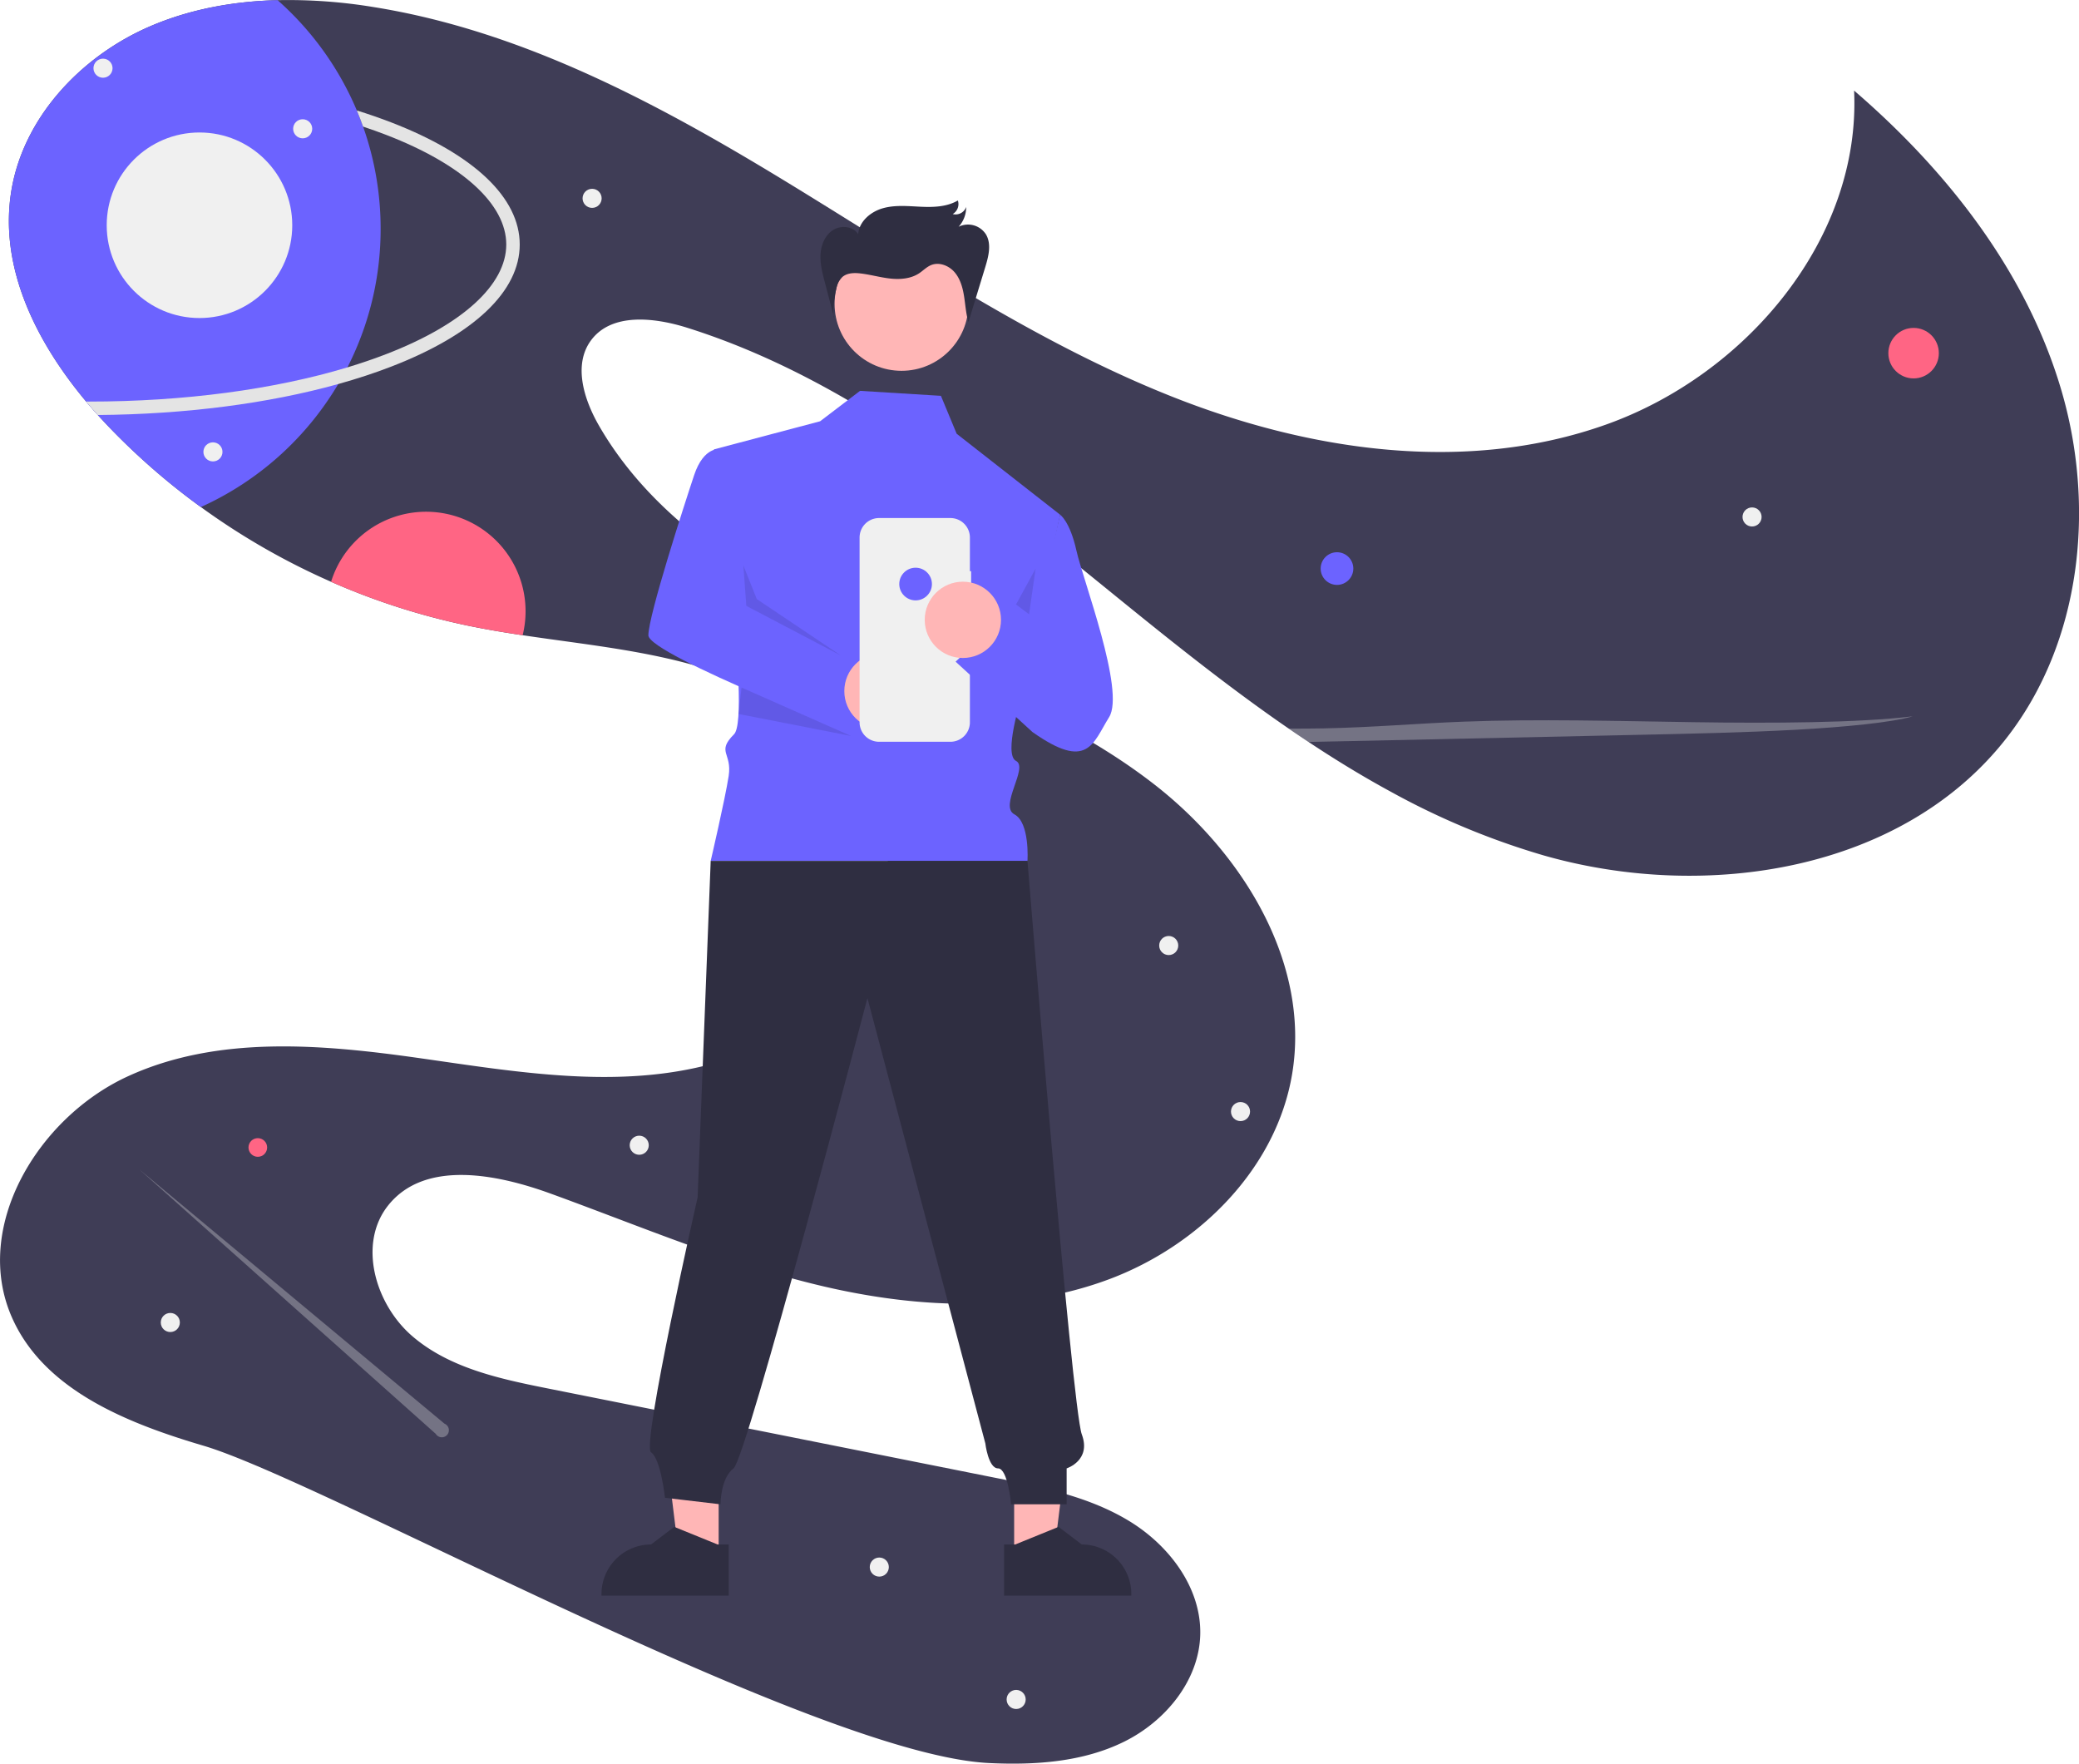 <svg data-name="Layer 1" viewBox="0 0 926.63 785.99" xmlns="http://www.w3.org/2000/svg">
<path transform="translate(-136.68 -57.003)" d="m1030.9 386.06c-46.34 59.26-133.78 72.83-206.13 52.19a335.51 335.51 0 0 1-68.1-28.35c-12.54-6.81-24.78-14.28-36.77-22.24-2.95-1.95-5.9-3.93-8.82-5.95q-2.985-2.04-5.95-4.13c-24.76-17.42-48.55-36.53-71.94-55.53-58.39-47.43-118.38-96.32-190.12-118.95-14.78-4.66-33.9-6.84-43.04 5.68-7.93 10.87-3.09 26.26 3.62 37.92 24.89 43.19 70.07 70.46 115.29 91.43 45.22 20.97 93.12 37.96 132.43 68.62 39.31 30.66 69.32 79.39 61.28 128.58-6.93 42.39-41.54 76.83-81.78 91.84-40.24 15-85.12 12.91-126.95 3.17-41.83-9.75-81.54-26.76-121.91-41.42-24.34-8.85-56.16-14.97-72.31 5.28-13.64 17.11-5.8 44.1 10.81 58.34s39.09 19.01 60.54 23.29q99.9 19.95 199.8 39.89c20.43 4.07 41.34 8.33 59.14 19.17 17.8 10.83 32.16 29.75 31.65 50.58-0.51 20.53-15.54 38.67-33.96 47.76-18.41 9.08-39.67 10.48-60.18 9.5-76.86-3.68-297.21-125.79-350.06-141.4-33.96-10.02-71.09-24.74-85.41-57.12-17.83-40.31 11.51-89.08 51.56-107.49 40.04-18.42 86.46-14.34 130.1-8.14 43.64 6.2 88.72 14.09 131.2 2.31 42.479-11.78 81.4-50.18 77.21-94.06-3.65-38.18-38.04-66.95-74.23-79.63-28.33-9.93-58.47-12.63-88.229-17.1-8.26-1.23-16.49-2.61-24.64-4.31a307.09 307.09 0 0 1-60.75-19.5 312.92 312.92 0 0 1-58.04-33.31 305.26 305.26 0 0 1-40.32-35.01q-2.835-2.94-5.61-6.01c-1.76-1.96-3.5-3.96-5.2-6-22.12-26.43-38.46-58.98-33.56-92.52 4.89-33.45 30.96-61.3 62-74.68 17.94-7.73 37.29-11.19 56.88-11.69a233.8 233.8 0 0 1 42.78 3.08c65.41 10.46 125.35 42.24 181.96 76.65 56.6 34.41 111.76 72.18 173.29 96.71 61.53 24.54 131.57 34.93 193.99 12.74 62.42-22.18 113.7-82.7 110.65-148.87 41.4 35.65 76.58 80.46 92.16 132.82 15.58 52.36 9.32 112.82-24.33 155.86z" fill="#3f3d56"/>
<circle cx="595.91" cy="253.39" r="7.278" fill="#6c63ff"/>
<circle cx="852.91" cy="157.39" r="11.252" fill="#ff6584"/>
<circle cx="114.91" cy="511.39" r="4.157" fill="#ff6584"/>
<path transform="translate(-136.68 -57.003)" d="m370.93 329.4a44.43 44.43 0 0 1-1.3 10.7c-8.26-1.23-16.49-2.61-24.64-4.31a307.09 307.09 0 0 1-60.75-19.5 44.337 44.337 0 0 1 86.69 13.11z" fill="#ff6584"/>
<circle cx="780.91" cy="230.39" r="4.252" fill="#f0f0f0"/>
<circle cx="391.91" cy="698.39" r="4.252" fill="#f0f0f0"/>
<circle cx="452.91" cy="757.39" r="4.252" fill="#f0f0f0"/>
<circle cx="75.911" cy="589.39" r="4.252" fill="#f0f0f0"/>
<circle cx="284.91" cy="510.39" r="4.252" fill="#f0f0f0"/>
<circle cx="263.91" cy="88.394" r="4.252" fill="#f0f0f0"/>
<circle cx="520.91" cy="421.39" r="4.252" fill="#f0f0f0"/>
<circle cx="552.91" cy="495.39" r="4.252" fill="#f0f0f0"/>
<path transform="translate(-136.68 -57.003)" d="m291.53 220.73q9.075-2.739 17.362-5.936c33.96-13.117 53.438-30.911 53.438-48.82s-19.478-35.703-53.438-48.82q-5.038-1.946-10.386-3.723a136.34 136.34 0 0 1-6.976 107.3z" fill="none"/>
<path transform="translate(-136.68 -57.003)" d="m306.33 158.97a135.44 135.44 0 0 1-14.8 61.76q-1.935 3.78-4.1 7.43a136.43 136.43 0 0 1-61.23 54.82 305.27 305.27 0 0 1-40.32-35.01q-2.835-2.94-5.61-6.01c-1.76-1.96-3.5-3.96-5.2-6-22.12-26.43-38.46-58.98-33.56-92.52 4.89-33.45 30.96-61.3 62-74.68 17.94-7.73 37.29-11.19 56.88-11.69a136.13 136.13 0 0 1 35.33 49.16c1 2.37 1.92 4.77 2.79 7.2a135.76 135.76 0 0 1 7.82 45.54z" fill="#6c63ff"/>
<path transform="translate(-136.68 -57.003)" d="m368.33 165.97c0 20.83-20.34 40.15-57.28 54.42-7.39 2.86-15.3 5.45-23.62 7.77-31.14 8.68-68.2 13.49-107.16 13.8-1.76-1.96-3.5-3.96-5.2-6 0.42 0.01 0.84 0.01 1.26 0.01 42.31 0 82.45-5.36 115.2-15.24 6.05-1.83 11.85-3.81 17.36-5.94 33.96-13.11 53.44-30.91 53.44-48.82s-19.48-35.7-53.44-48.82q-5.04-1.95-10.38-3.72c-0.87-2.43-1.79-4.83-2.79-7.2q7.98 2.49 15.33 5.32c36.94 14.27 57.28 33.6 57.28 54.42z" fill="#e4e4e4"/>
<circle cx="45.911" cy="30.394" r="4.252" fill="#f0f0f0"/>
<circle cx="134.91" cy="57.394" r="4.252" fill="#f0f0f0"/>
<circle cx="88.911" cy="100.39" r="41.348" fill="#f0f0f0"/>
<path transform="translate(-136.68 -57.003)" d="m989.2 376.24c-9.28 2.74-29.74 4.76-52.24 6-22.49 1.23-47.16 1.77-71.52 2.29q-63.959 1.38-127.91 2.77-8.79 0.195-17.64 0.36c-2.95-1.95-5.9-3.93-8.82-5.95 5.23 0.03 10.46 0 15.65-0.1 22.17-0.44 40.94-2.17 62.32-2.99 32.9-1.27 68.42-0.27 102.71 0.24 34.29 0.52 73.36 0.33 97.45-2.62z" fill="#f0f0f0" opacity=".3"/>
<path transform="translate(-136.68 -57.003)" d="m334.77 691.47-135.92-113.23 132.04 117.77a3.151 3.151 0 1 0 3.876-4.535z" fill="#f0f0f0" opacity=".3"/>
<circle cx="94.911" cy="201.39" r="4.252" fill="#f0f0f0"/>
<polygon points="452.02 694.07 469.6 694.07 477.97 626.24 452.01 626.24" fill="#ffb6b6"/>
<path transform="translate(-136.68 -57.003)" d="m584.21 745.33 4.95-2e-4 19.327-7.86 10.359 7.859h0.001a22.074 22.074 0 0 1 22.073 22.072v0.717l-56.709 0.002z" fill="#2f2e41"/>
<polygon points="320.31 694.07 302.72 694.07 294.35 626.24 320.31 626.24" fill="#ffb6b6"/>
<path transform="translate(-136.68 -57.003)" d="m461.48 768.12-56.709-0.002v-0.717a22.074 22.074 0 0 1 22.073-22.072h0.001l10.359-7.859 19.327 7.86 4.95 2e-4z" fill="#2f2e41"/>
<path transform="translate(-136.68 -57.003)" d="m520.01 231.19-17.808 13.56-47.305 12.528s16.95 118.96 8.95 126.96-0.785 8.215-2.393 18.608-8.013 37.831-8.013 37.831h141.19s1.138-17.052-5.822-20.745 6.416-20.929 0.728-23.811 2.312-27.882 2.312-27.882l17.337-81.85-46.114-36.08-7.013-16.898z" fill="#6c63ff"/>
<circle cx="405.55" cy="274.33" r="6.161" fill="#f2f2f2"/>
<path transform="translate(-136.68 -57.003)" d="m453.44 440.68-5.822 149.92s-25.139 110.73-20.772 113.64 6.216 20.269 6.216 20.269l24.744 2.911s0-11.644 5.822-16.011 59.677-209.6 59.677-209.6l52.54 198.43s1.315 11.169 5.682 11.169 5.822 16.011 5.822 16.011h24.744v-16.011s11.118-3.525 6.752-15.169-24.218-255.56-24.218-255.56z" fill="#2f2e41"/>
<circle cx="401.82" cy="135.42" r="29.839" fill="#ffb6b6"/>
<polygon points="452.85 269.41 458.67 273.78 461.58 253.4" opacity=".1" style="isolation:isolate"/>
<path transform="translate(-136.68 -57.003)" d="m457.69 257.16s-7.278-1.456-11.644 11.644-20.378 62.588-20.378 71.322 99.71 47.267 99.71 47.267l-10.375-36.396-45.669-23.971z" fill="#6c63ff"/>
<circle cx="393.32" cy="308" r="17" fill="#ffb6b6"/>
<polygon points="331.32 252 332.65 270.03 374.88 292.19 337.32 267" opacity=".1" style="isolation:isolate"/>
<path transform="translate(-136.68 -57.003)" d="m569.52 311.57h-0.548v-15.008a8.686 8.686 0 0 0-8.686-8.686h-31.797a8.686 8.686 0 0 0-8.686 8.686v82.337a8.686 8.686 0 0 0 8.686 8.686h31.797a8.686 8.686 0 0 0 8.686-8.686v-56.645h0.548z" fill="#f0f0f0"/>
<path transform="translate(-136.68 -57.003)" d="m609.18 286.39s4.367 2.911 7.278 16.011 21.833 62.588 14.555 74.233-9.426 24.072-34.17 6.606l-34.24-31.35 24.744-23.289 10.189 7.278z" fill="#6c63ff"/>
<circle cx="408.09" cy="260.29" r="7.278" fill="#6c63ff"/>
<circle cx="429.16" cy="276.24" r="17" fill="#ffb6b6"/>
<polygon points="330.51 306.41 379.32 328 329.16 318.19" opacity=".1" style="isolation:isolate"/>
<path transform="translate(-136.68 -57.003)" d="m508.4 198.36-4.097-15.592c-1.069-4.068-2.147-8.219-1.907-12.418s2.022-8.533 5.559-10.808 8.939-1.738 11.216 1.799c0.433-5.648 5.571-9.992 11.022-11.531s11.239-0.93 16.897-0.671 11.631 0.078 16.514-2.791a5.112 5.112 0 0 1-2.289 6.041 4.963 4.963 0 0 0 5.995-3.162 12.88 12.88 0 0 1-3.381 8.845 9.475 9.475 0 0 1 12.246 3.468c2.492 4.321 1.096 9.747-0.362 14.517l-7.484 24.482c-1.135-3.722-1.349-7.651-1.956-11.494s-1.687-7.768-4.224-10.718-6.846-4.659-10.451-3.194c-2.022 0.822-3.565 2.489-5.391 3.686-3.747 2.455-8.512 2.807-12.963 2.308s-8.789-1.767-13.24-2.273c-2.787-0.317-5.896-0.233-7.999 1.623a10.281 10.281 0 0 0-2.738 5.467 43.486 43.486 0 0 0-1.158 12.541" fill="#2f2e41"/>
</svg>
